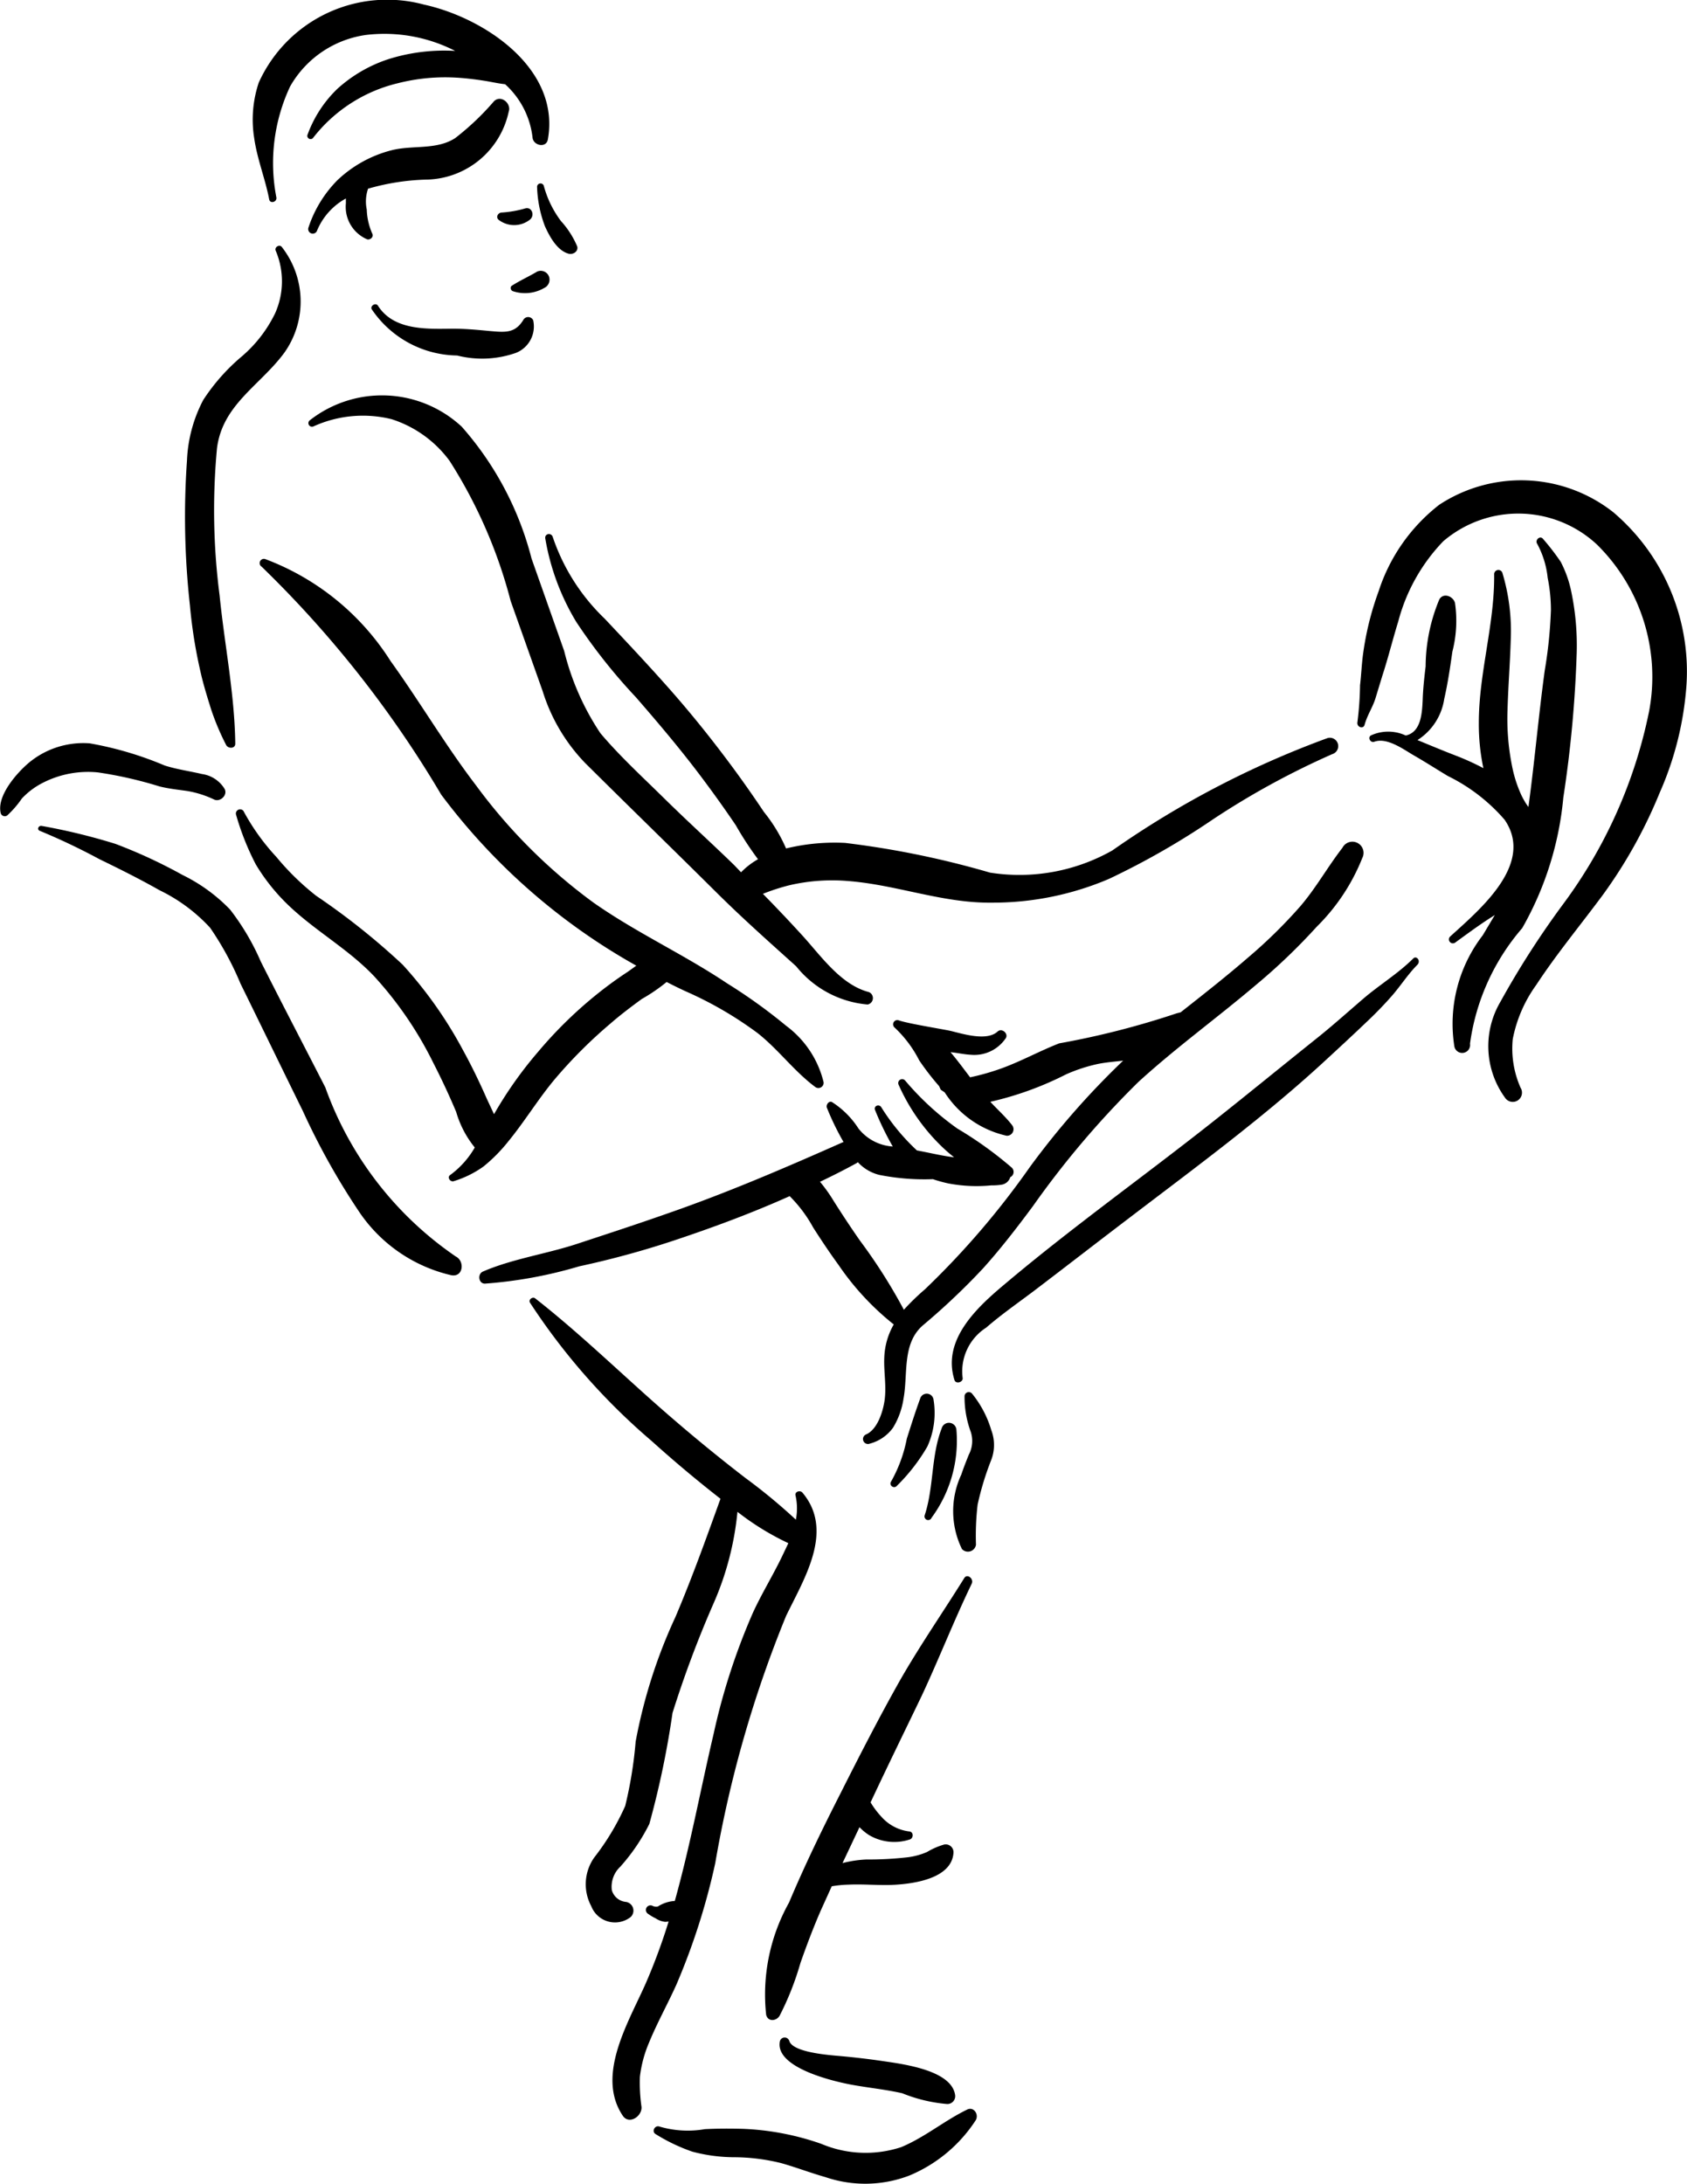 <svg xmlns="http://www.w3.org/2000/svg" data-name="Layer 1" viewBox="2.415 1.654 5.17 6.689" x="0px" y="0px"><title>KAMASUTRA</title><path d="M3.103,4.07a.097.097,0,0,0-.069-.045c-.038-.009-.076-.014-.114-.026a1.058,1.058,0,0,0-.23-.068.261.261,0,0,0-.186.059c-.037.031-.099.101-.087.154a.013.013,0,0,0,.02.008A.302.302,0,0,0,2.482,4.1a.231.231,0,0,1,.066-.049.304.304,0,0,1,.167-.031,1.245,1.245,0,0,1,.189.043c.028.007.057.01.085.014a.309.309,0,0,1,.082.026C3.09,4.112,3.114,4.089,3.103,4.07Z" /><path d="M4.824,4.796a1.641,1.641,0,0,0-.181-.13c-.133-.089-.278-.155-.409-.247A1.666,1.666,0,0,1,3.874,4.06c-.094-.123-.172-.256-.262-.381a.778.778,0,0,0-.383-.312.013.013,0,0,0-.012.023,3.337,3.337,0,0,1,.55.698,1.912,1.912,0,0,0,.598.524l-.025.018q-.052.034-.1.073a1.3,1.3,0,0,0-.176.173,1.226,1.226,0,0,0-.135.191l-.022-.047c-.022-.05-.046-.1-.073-.149a1.291,1.291,0,0,0-.185-.262,2.147,2.147,0,0,0-.265-.211.789.789,0,0,1-.122-.119.676.676,0,0,1-.101-.141.013.013,0,0,0-.023.01.81.81,0,0,0,.061.154.6.6,0,0,0,.101.126c.083.079.184.134.263.218a1.133,1.133,0,0,1,.18.264q.038.074.07.15a.308.308,0,0,0,.057.109.272.272,0,0,1-.075.084c-.011.007 0.0.023.011.019a.314.314,0,0,0,.091-.045.497.497,0,0,0,.076-.077c.05-.061.091-.129.142-.19a1.454,1.454,0,0,1,.17-.17c.031-.027.064-.052.097-.076a.534.534,0,0,0,.076-.052q.029.015.057.028a1.136,1.136,0,0,1,.221.128c.064.05.113.118.178.166a.016.016,0,0,0,.025-.015A.304.304,0,0,0,4.824,4.796Z" /><path d="M6.483,3.915a2.858,2.858,0,0,0-.659.344.578.578,0,0,1-.375.068,2.765,2.765,0,0,0-.444-.091.629.629,0,0,0-.181.017.483.483,0,0,0-.068-.112q-.044-.066-.091-.13c-.064-.087-.132-.172-.204-.253-.063-.071-.128-.14-.193-.209a.622.622,0,0,1-.159-.25c-.004-.014-.025-.011-.023.004a.727.727,0,0,0,.095.256,1.725,1.725,0,0,0,.183.231c.073.084.144.168.21.257q.05.067.096.135a.996.996,0,0,0,.068.104.233.233,0,0,0-.052.04L4.665,4.304c-.071-.069-.144-.135-.214-.204-.066-.065-.136-.129-.196-.2a.795.795,0,0,1-.111-.252l-.1-.283A.975.975,0,0,0,3.83,2.961a.359.359,0,0,0-.465-.02.011.011,0,0,0,.011.019A.366.366,0,0,1,3.615,2.938a.354.354,0,0,1,.178.128,1.495,1.495,0,0,1,.187.429l.098.276a.552.552,0,0,0,.13.22c.136.135.274.269.41.404.077.076.157.147.237.219a.315.315,0,0,0,.219.117.02.02,0,0,0,.004-.038c-.085-.022-.145-.108-.201-.17q-.061-.067-.124-.131a.619.619,0,0,1,.084-.027.58.58,0,0,1,.18-.012c.148.012.288.068.438.066a.905.905,0,0,0,.359-.073,2.359,2.359,0,0,0,.318-.182,2.448,2.448,0,0,1,.366-.2A.025.025,0,0,0,6.483,3.915Z" /><path d="M3.812,5.503a1.059,1.059,0,0,1-.4-.518c-.066-.129-.133-.257-.198-.386a.737.737,0,0,0-.094-.159.519.519,0,0,0-.146-.106,1.559,1.559,0,0,0-.205-.095,1.861,1.861,0,0,0-.226-.055c-.01-.002-.016.011-.006.015a1.954,1.954,0,0,1,.183.087c.062.03.124.061.184.095a.514.514,0,0,1,.155.115.935.935,0,0,1,.093.171c.064.13.127.26.191.39a2.163,2.163,0,0,0,.17.305.467.467,0,0,0,.284.198C3.835,5.568,3.84,5.517,3.812,5.503Z" /><path d="M6.529,4.251c-.045.058-.081.123-.129.179a1.526,1.526,0,0,1-.16.157c-.067.058-.137.113-.207.168l-.012.003a2.549,2.549,0,0,1-.36.092c-.059.023-.115.054-.175.076a.732.732,0,0,1-.098.028L5.36,4.917c-.01-.013-.021-.027-.032-.04.021.002.042.007.063.008A.116.116,0,0,0,5.496,4.836c.012-.014-.01-.035-.024-.022-.033.03-.106.007-.143-.002-.027-.006-.135-.023-.161-.033a.013.013,0,0,0-.012.022.362.362,0,0,1,.076.101.799.799,0,0,0,.061.079l.005.011L5.31,5l0,0a.304.304,0,0,0,.19.133.02.02,0,0,0,.017-.032c-.02-.026-.045-.048-.067-.072a.997.997,0,0,0,.232-.084.498.498,0,0,1,.098-.032c.025-.005.051-.007.077-.01a2.464,2.464,0,0,0-.286.326,2.523,2.523,0,0,1-.321.374.72.72,0,0,0-.065.063,1.663,1.663,0,0,0-.134-.211c-.028-.04-.055-.081-.081-.122a.471.471,0,0,0-.042-.059Q4.985,5.247,5.04,5.217l.004-.003a.132.132,0,0,0,.066.039.707.707,0,0,0,.164.013.419.419,0,0,0,.047.013.464.464,0,0,0,.132.006.192.192,0,0,0,.031-.002.033.033,0,0,0,.027-.023.018.018,0,0,0,.005-.029,1.165,1.165,0,0,0-.167-.12.861.861,0,0,1-.16-.147.012.012,0,0,0-.02.013.603.603,0,0,0,.131.188.486.486,0,0,0,.039.034l-.015-.002c-.033-.005-.066-.013-.099-.019a.65.65,0,0,1-.109-.132c-.007-.012-.025-.004-.019.009a.889.889,0,0,0,.054.111.146.146,0,0,1-.105-.055.267.267,0,0,0-.081-.081c-.01-.005-.019.008-.016.017a.815.815,0,0,0,.051.105c-.178.079-.357.156-.542.22-.091.032-.183.062-.274.092-.094.031-.199.046-.289.085-.017.007-.014.037.006.037A1.353,1.353,0,0,0,4.19,5.533a2.774,2.774,0,0,0,.29-.079c.12-.04.239-.084.355-.136a.416.416,0,0,1,.072.096c.025.039.051.078.078.115a.826.826,0,0,0,.169.182.219.219,0,0,0-.029.101c-.002.043.007.087.001.131-.005.035-.022.09-.057.105a.015.015,0,0,0,.012.028.128.128,0,0,0,.071-.049.238.238,0,0,0,.032-.089c.014-.076-.005-.168.059-.224a2.108,2.108,0,0,0,.184-.174c.055-.061.105-.126.154-.192a2.773,2.773,0,0,1,.323-.38c.115-.105.241-.196.36-.297a1.84,1.84,0,0,0,.186-.178.616.616,0,0,0,.14-.211A.034.034,0,0,0,6.529,4.251Z" /><path d="M7.229,3.46a.348.348,0,0,0-.031-.085.729.729,0,0,0-.054-.07c-.009-.012-.026.003-.018.015a.278.278,0,0,1,.032.104.503.503,0,0,1,.01.099,1.409,1.409,0,0,1-.019.185c-.019.139-.031.279-.05.418l-.007-.01a.277.277,0,0,1-.014-.025.393.393,0,0,1-.027-.08.734.734,0,0,1-.016-.183c.002-.073.008-.146.01-.219a.615.615,0,0,0-.026-.201.013.013,0,0,0-.025.004c.002.153-.047.303-.047.456a.651.651,0,0,0,.014.139A.786.786,0,0,0,6.875,3.968c-.039-.015-.077-.031-.116-.047a.181.181,0,0,0,.082-.126c.011-.048.018-.096.025-.145a.38.38,0,0,0,.008-.149c-.005-.02-.035-.033-.048-.011a.539.539,0,0,0-.042.205c-.004.034-.008.069-.009.103-.002.041-.005.099-.052.109a.127.127,0,0,0-.105-.001c-.013.005-.004.025.009.02.039-.014.09.024.121.042.035.02.069.042.104.063a.549.549,0,0,1,.174.134c.093.135-.076.275-.166.357a.012.012,0,0,0,.015.019c.04-.029.079-.058.121-.084L6.959,4.519a.444.444,0,0,0-.087.34.024.024,0,0,0,.048-.008.681.681,0,0,1,.16-.354.99.99,0,0,0,.126-.4,3.679,3.679,0,0,0,.041-.444A.805.805,0,0,0,7.229,3.46Z" /><path d="M6.746,4.59c-.046.046-.104.081-.154.124-.05.043-.099.087-.151.128-.105.084-.209.169-.314.252-.209.165-.427.32-.631.492-.085.071-.195.171-.156.295.004.014.028.007.025-.007a.159.159,0,0,1,.072-.153c.045-.039.095-.074.143-.11.1-.076.198-.152.298-.228.198-.151.401-.3.585-.468.05-.046.101-.093.15-.14.024-.023.047-.047.068-.071.027-.031.049-.066.078-.095C6.77,4.597,6.756,4.58,6.746,4.59Z" /><path d="M5.453,6.035a.322.322,0,0,0-.059-.112.013.013,0,0,0-.023.007.307.307,0,0,0,.019.11.09.09,0,0,1-.006.07c-.008.02-.016.04-.023.061a.264.264,0,0,0,.002.228.025.025,0,0,0,.043-.013.823.823,0,0,1,.005-.123A.887.887,0,0,1,5.452,6.128.128.128,0,0,0,5.453,6.035Z" /><path d="M5.276,5.942a.021.021,0,0,0-.041-.004c-.015.041-.028.082-.041.123a.434.434,0,0,1-.048.131c-.008.012.009.024.018.013a.569.569,0,0,0,.093-.12A.249.249,0,0,0,5.276,5.942Z" /><path d="M5.346,6.033a.023.023,0,0,0-.045-.004c-.033.085-.024.181-.052.266a.011.011,0,0,0,.021.008A.398.398,0,0,0,5.346,6.033Z" /><path d="M4.874,6.226c-.007-.008-.024-.003-.021.009a.178.178,0,0,1,.001.074A1.74,1.74,0,0,0,4.699,6.181q-.113-.087-.222-.181c-.141-.121-.275-.254-.422-.369-.008-.006-.021.004-.016.013a1.974,1.974,0,0,0,.373.424q.102.092.211.177c-.044.122-.087.242-.138.362a1.596,1.596,0,0,0-.122.382,1.272,1.272,0,0,1-.032.197.756.756,0,0,1-.095.158.142.142,0,0,0-.009.149.078.078,0,0,0,.121.033A.027.027,0,0,0,4.334,7.48a.05.05,0,0,1-.044-.036.084.084,0,0,1,.026-.072.59.59,0,0,0,.089-.131,2.751,2.751,0,0,0,.071-.34,3.313,3.313,0,0,1,.126-.336.912.912,0,0,0,.073-.28.816.816,0,0,0,.156.096l-.02.042c-.028.058-.062.113-.089.172a1.972,1.972,0,0,0-.12.37c-.04.17-.072.344-.119.512l-0,0a.107.107,0,0,0-.052.017.024.024,0,0,1-.016-.002.014.014,0,0,0-.013.025.129.129,0,0,0,.022.013.064.064,0,0,0,.03.011l.01-.001a1.815,1.815,0,0,1-.069.187c-.051.117-.155.282-.072.407.019.03.06.003.058-.026a.527.527,0,0,1-.005-.092.377.377,0,0,1,.028-.105c.025-.061.057-.118.084-.178A2.05,2.05,0,0,0,4.607,7.361a3.6,3.6,0,0,1,.217-.757C4.879,6.49,4.973,6.343,4.874,6.226Z" /><path d="M5.379,8.116c-.07.034-.13.085-.202.115a.349.349,0,0,1-.245-.01.823.823,0,0,0-.241-.046c-.039-.001-.078-.001-.116.001a.306.306,0,0,1-.139-.008c-.014-.005-.025.015-.012.023A.554.554,0,0,0,4.537,8.245a.507.507,0,0,0,.133.017A.611.611,0,0,1,4.809,8.28c.046.013.09.03.136.043a.377.377,0,0,0,.257-.005.447.447,0,0,0,.203-.169C5.416,8.131,5.399,8.106,5.379,8.116Z" /><path d="M5.393,6.505c.007-.015-.014-.032-.023-.017-.066.106-.137.208-.199.317-.063.112-.122.227-.18.342-.056.11-.11.221-.158.335a.577.577,0,0,0-.07.344c.006.022.031.019.041.003a.884.884,0,0,0,.064-.162c.019-.054.039-.107.062-.16l.034-.075a.354.354,0,0,1,.051-.005c.043-.002.085.002.128.001.062-.002.188-.016.194-.098a.024.024,0,0,0-.028-.026.217.217,0,0,0-.053.023.217.217,0,0,1-.058.016,1.077,1.077,0,0,1-.129.007.348.348,0,0,0-.072.011l.052-.11a.16.16,0,0,0,.029.024.152.152,0,0,0,.124.014c.013-.003.014-.024-.001-.025a.136.136,0,0,1-.084-.044.264.264,0,0,1-.034-.045c.051-.109.104-.217.156-.325C5.292,6.737,5.338,6.619,5.393,6.505Z" /><path d="M5.342,8.071c-.011-.073-.148-.093-.218-.103q-.067-.01-.135-.016c-.034-.003-.144-.011-.155-.046a.015.015,0,0,0-.029.001c-.015.077.148.119.215.132.053.01.107.015.16.027a.471.471,0,0,0,.138.033A.024.024,0,0,0,5.342,8.071Z" /><path d="M7.359,3.223a.457.457,0,0,0-.533-.023.549.549,0,0,0-.186.265.91.91,0,0,0-.047.187c-.005.034-.006.068-.01.101a1,1,0,0,1-.008.113c-.003.015.018.023.022.008.008-.029.024-.052.033-.08.007-.023.014-.046.021-.069.018-.055.032-.112.049-.167a.559.559,0,0,1,.138-.246.354.354,0,0,1,.471.01.569.569,0,0,1,.16.51,1.483,1.483,0,0,1-.264.592,2.694,2.694,0,0,0-.192.299.268.268,0,0,0,.014.293A.028.028,0,0,0,7.075,4.986a.296.296,0,0,1-.024-.149.419.419,0,0,1,.072-.166c.063-.096.137-.185.205-.277a1.479,1.479,0,0,0,.173-.311.987.987,0,0,0,.082-.325A.64.64,0,0,0,7.359,3.223Z" /><path d="M3.279,2.411c-.007-.01-.024 0-.019.011a.24.24,0,0,1-.002.192.408.408,0,0,1-.107.136.608.608,0,0,0-.113.129.436.436,0,0,0-.05.186,2.459,2.459,0,0,0,.009.443,1.503,1.503,0,0,0,.037.223c.008.032.018.064.028.096a.764.764,0,0,0,.046.109c.006.012.029.012.028-.005-.002-.151-.033-.303-.048-.453a2.031,2.031,0,0,1-.008-.451c.017-.134.132-.192.206-.292A.271.271,0,0,0,3.279,2.411Z" /><path d="M3.714,1.668a.432.432,0,0,0-.506.239.357.357,0,0,0-.014.17c.009.064.034.125.046.188.003.014.024.008.022-.006a.553.553,0,0,1,.042-.34.318.318,0,0,1,.233-.158A.476.476,0,0,1,3.81,1.81a.57.57,0,0,0-.204.025.434.434,0,0,0-.157.091.371.371,0,0,0-.092.142.01.01,0,0,0,.017.009.466.466,0,0,1,.26-.168.589.589,0,0,1,.183-.017c.031.002.062.006.092.011.017.003.035.007.054.009a.26.26,0,0,1,.084.163c.002.025.042.034.047.006C4.133,1.863,3.898,1.708,3.714,1.668Z" /><path d="M4.184,2.409a.272.272,0,0,0-.05-.078A.316.316,0,0,1,4.082,2.225a.01.01,0,0,0-.021.003.369.369,0,0,0,.024.119c.014.031.037.074.072.084C4.17,2.435,4.188,2.425,4.184,2.409Z" /><path d="M4.049,2.635a.017.017,0,0,0-.029-.003c-.026.044-.057.04-.104.036-.042-.004-.084-.008-.126-.007-.077.001-.171.002-.217-.071-.007-.01-.024.001-.019.011a.321.321,0,0,0,.262.142.313.313,0,0,0,.18-.008A.087.087,0,0,0,4.049,2.635Z" /><path d="M3.929,1.964a.804.804,0,0,1-.119.113c-.057.037-.13.021-.194.037a.376.376,0,0,0-.167.092.371.371,0,0,0-.089.146.014.014,0,0,0,.026.01.199.199,0,0,1,.089-.1c-0.0.005,0,.01 0.0.015a.108.108,0,0,0,.065.11c.009.003.021-.007.016-.017a.197.197,0,0,1-.017-.074.12.12,0,0,1,.004-.064.709.709,0,0,1,.185-.028.263.263,0,0,0,.246-.208C3.983,1.972,3.951,1.943,3.929,1.964Z" /><path d="M4.026,2.292a.334.334,0,0,1-.073.013c-.012-0-.02.015-.009.023a.078.078,0,0,0,.096-.002C4.054,2.313,4.045,2.288,4.026,2.292Z" /><path d="M4.097,2.5a.027.027,0,0,0-.036-.014c-.025.015-.052.027-.077.043-.007.004-.004.015.003.017A.117.117,0,0,0,4.083,2.536.028.028,0,0,0,4.097,2.5Z" /></svg>